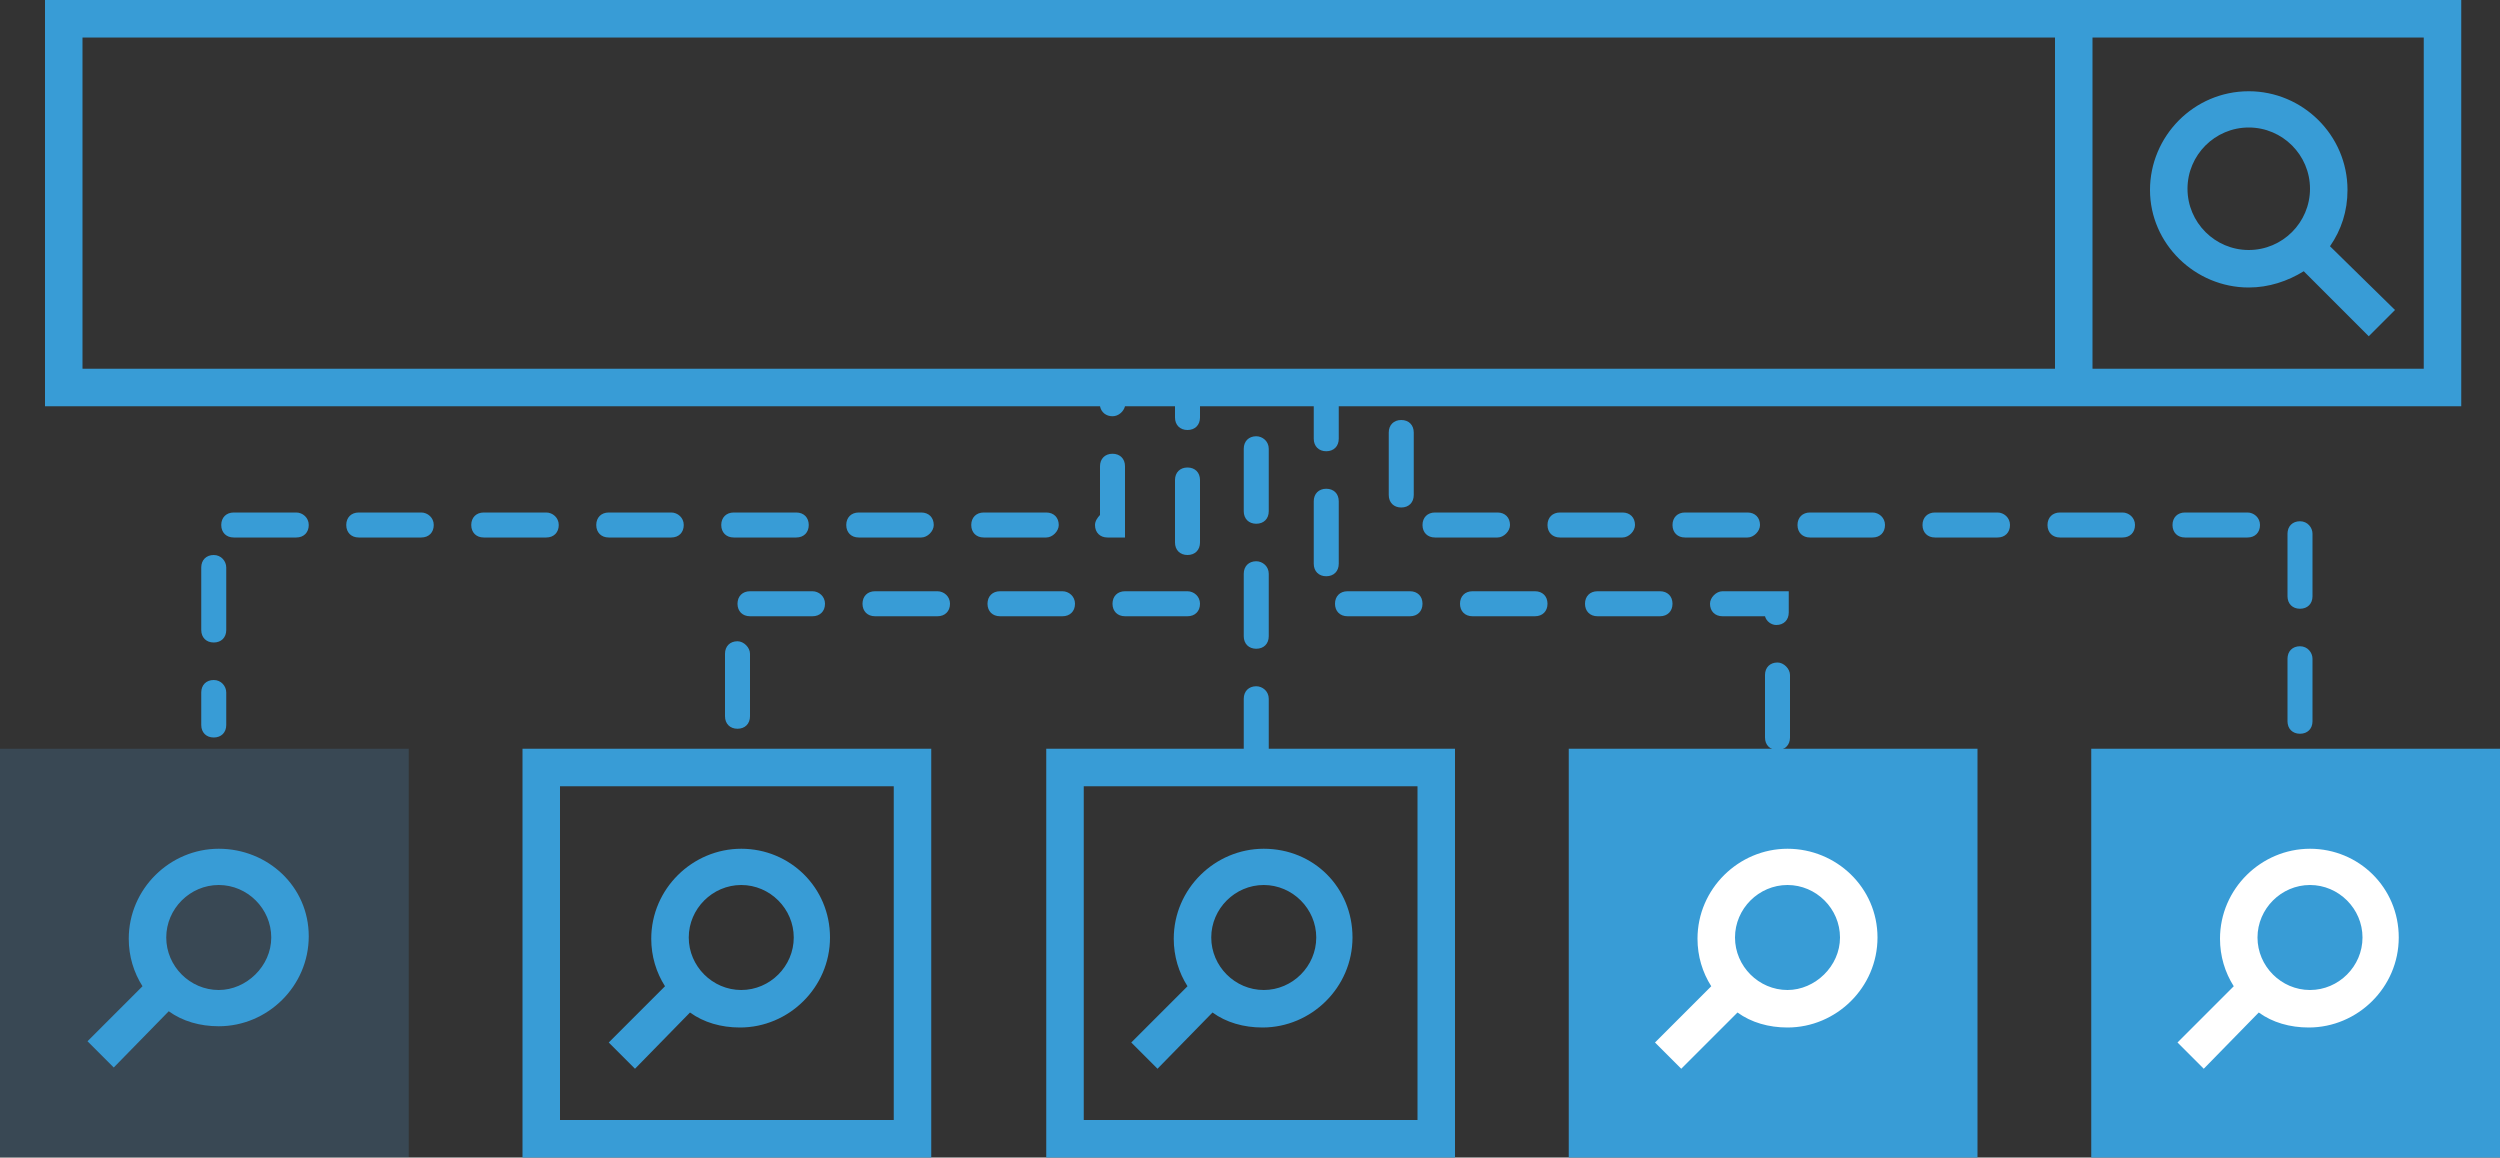 <?xml version="1.0" encoding="utf-8"?>
<!-- Generator: Adobe Illustrator 22.1.0, SVG Export Plug-In . SVG Version: 6.00 Build 0)  -->
<svg version="1.1" id="Layer_1" xmlns="http://www.w3.org/2000/svg" xmlns:xlink="http://www.w3.org/1999/xlink" x="0px" y="0px"
	 viewBox="0 0 200 92.6" style="enable-background:new 0 0 200 92.6;" xml:space="preserve">
<rect x="0" y="0" width="200" height="92.6" fill="#333333" stroke="none"/>
<style type="text/css">
	.st0{fill:#389BD5;}
	.st1{fill:#389CD6;}
	.st2{fill:#FFFFFF;}
	.st3{opacity:0.2;}
	.st4{fill:#509DD5;}
	.st5{fill:none;}
</style>
<g>
	<rect x="167.3" y="59.9" class="st1" width="32.7" height="32.7"/>
	<g>
		<rect x="125.5" y="59.9" class="st1" width="32.7" height="32.7"/>
		<g>
			<path class="st2" d="M184.8,67.9c-3.9,0-7.2,3.2-7.2,7.2c0,1.4,0.4,2.7,1.1,3.8l-4.5,4.5l2.1,2.1l4.4-4.5c1.1,0.8,2.5,1.2,4,1.2
				c3.9,0,7.2-3.2,7.2-7.2S188.7,67.9,184.8,67.9z M184.8,79.2c-2.3,0-4.2-1.9-4.2-4.2s1.9-4.2,4.2-4.2s4.2,1.9,4.2,4.2
				S187.1,79.2,184.8,79.2z"/>
			<path class="st2" d="M143,67.9c-3.9,0-7.2,3.2-7.2,7.2c0,1.4,0.4,2.7,1.1,3.8l-4.5,4.5l2.1,2.1L139,81c1.1,0.8,2.5,1.2,4,1.2
				c3.9,0,7.2-3.2,7.2-7.2S146.9,67.9,143,67.9z M143,79.2c-2.3,0-4.2-1.9-4.2-4.2s1.9-4.2,4.2-4.2s4.2,1.9,4.2,4.2
				S145.2,79.2,143,79.2z"/>
		</g>
	</g>
	<g>
		<path class="st1" d="M116.4,92.6H83.7V59.9h32.7V92.6z M86.7,89.6h26.7V62.9H86.7V89.6z"/>
	</g>
	<g>
		<path class="st1" d="M74.5,92.6H41.8V59.9h32.7V92.6z M44.8,89.6h26.7V62.9H44.8V89.6z"/>
	</g>
	<g>
		<g class="st3">
			<rect x="1.5" y="61.4" class="st4" width="29.7" height="29.7"/>
			<path class="st4" d="M32.7,92.6H0V59.9h32.7V92.6z M3,89.6h26.7V62.9H3V89.6z"/>
		</g>
		<g>
			<path class="st1" d="M101.1,67.9c-3.9,0-7.2,3.2-7.2,7.2c0,1.4,0.4,2.7,1.1,3.8l-4.5,4.5l2.1,2.1l4.4-4.5c1.1,0.8,2.5,1.2,4,1.2
				c3.9,0,7.2-3.2,7.2-7.2S105.1,67.9,101.1,67.9z M101.1,79.2c-2.3,0-4.2-1.9-4.2-4.2s1.9-4.2,4.2-4.2s4.2,1.9,4.2,4.2
				S103.4,79.2,101.1,79.2z"/>
			<path class="st1" d="M59.3,67.9c-3.9,0-7.2,3.2-7.2,7.2c0,1.4,0.4,2.7,1.1,3.8l-4.5,4.5l2.1,2.1l4.4-4.5c1.1,0.8,2.5,1.2,4,1.2
				c3.9,0,7.2-3.2,7.2-7.2S63.2,67.9,59.3,67.9z M59.3,79.2c-2.3,0-4.2-1.9-4.2-4.2s1.9-4.2,4.2-4.2s4.2,1.9,4.2,4.2
				S61.6,79.2,59.3,79.2z"/>
			<path class="st1" d="M17.5,67.9c-3.9,0-7.2,3.2-7.2,7.2c0,1.4,0.4,2.7,1.1,3.8L7,83.3l2.1,2.1l4.4-4.5c1.1,0.8,2.5,1.2,4,1.2
				c3.9,0,7.2-3.2,7.2-7.2S21.4,67.9,17.5,67.9z M17.5,79.2c-2.3,0-4.2-1.9-4.2-4.2s1.9-4.2,4.2-4.2s4.2,1.9,4.2,4.2
				S19.7,79.2,17.5,79.2z"/>
		</g>
	</g>
	<g>
		<path class="st1" d="M84.7,42c0-0.6-0.4-1-1-1h-5c-0.6,0-1,0.4-1,1s0.4,1,1,1h5C84.2,43,84.7,42.5,84.7,42z"/>
		<path class="st1" d="M159.8,41h-5c-0.6,0-1,0.4-1,1s0.4,1,1,1h5c0.6,0,1-0.4,1-1S160.3,41,159.8,41z"/>
		<path class="st1" d="M169.8,41h-5c-0.6,0-1,0.4-1,1s0.4,1,1,1h5c0.6,0,1-0.4,1-1S170.3,41,169.8,41z"/>
		<path class="st1" d="M90,37.3c0-0.6-0.4-1-1-1s-1,0.4-1,1v3.9c-0.2,0.2-0.4,0.5-0.4,0.8c0,0.6,0.4,1,1,1H90V37.3z"/>
		<path class="st1" d="M179.8,41h-5c-0.6,0-1,0.4-1,1s0.4,1,1,1h5c0.6,0,1-0.4,1-1S180.3,41,179.8,41z"/>
		<path class="st1" d="M149.8,41h-5c-0.6,0-1,0.4-1,1s0.4,1,1,1h5c0.6,0,1-0.4,1-1S150.3,41,149.8,41z"/>
		<path class="st1" d="M140.8,42c0-0.6-0.4-1-1-1h-5c-0.6,0-1,0.4-1,1s0.4,1,1,1h5C140.3,43,140.8,42.5,140.8,42z"/>
		<path class="st1" d="M130.8,42c0-0.6-0.4-1-1-1h-5c-0.6,0-1,0.4-1,1s0.4,1,1,1h5C130.3,43,130.8,42.5,130.8,42z"/>
		<path class="st1" d="M113.1,39.6v-5c0-0.6-0.4-1-1-1s-1,0.4-1,1v5c0,0.6,0.4,1,1,1S113.1,40.2,113.1,39.6z"/>
		<path class="st1" d="M120.8,42c0-0.6-0.4-1-1-1h-5c-0.6,0-1,0.4-1,1s0.4,1,1,1h5C120.3,43,120.8,42.5,120.8,42z"/>
		<path class="st1" d="M17.1,44.4c-0.6,0-1,0.4-1,1v5c0,0.6,0.4,1,1,1s1-0.4,1-1v-5C18.1,44.9,17.7,44.4,17.1,44.4z"/>
		<path class="st1" d="M63.7,43c0.6,0,1-0.4,1-1s-0.4-1-1-1h-5c-0.6,0-1,0.4-1,1s0.4,1,1,1H63.7z"/>
		<path class="st1" d="M43.7,41h-5c-0.6,0-1,0.4-1,1s0.4,1,1,1h5c0.6,0,1-0.4,1-1S44.2,41,43.7,41z"/>
		<path class="st1" d="M53.7,41h-5c-0.6,0-1,0.4-1,1s0.4,1,1,1h5c0.6,0,1-0.4,1-1S54.2,41,53.7,41z"/>
		<path class="st1" d="M23.7,41h-5c-0.6,0-1,0.4-1,1s0.4,1,1,1h5c0.6,0,1-0.4,1-1S24.2,41,23.7,41z"/>
		<path class="st1" d="M33.7,41h-5c-0.6,0-1,0.4-1,1s0.4,1,1,1h5c0.6,0,1-0.4,1-1S34.2,41,33.7,41z"/>
		<path class="st1" d="M74.7,42c0-0.6-0.4-1-1-1h-5c-0.6,0-1,0.4-1,1s0.4,1,1,1h5C74.2,43,74.7,42.5,74.7,42z"/>
		<path class="st1" d="M184,41.7c-0.6,0-1,0.4-1,1v5c0,0.6,0.4,1,1,1s1-0.4,1-1v-5C185,42.2,184.6,41.7,184,41.7z"/>
		<path class="st1" d="M184,51.7c-0.6,0-1,0.4-1,1v5c0,0.6,0.4,1,1,1s1-0.4,1-1v-5C185,52.2,184.6,51.7,184,51.7z"/>
		<path class="st1" d="M17.1,54.4c-0.6,0-1,0.4-1,1V58c0,0.6,0.4,1,1,1s1-0.4,1-1v-2.6C18.1,54.9,17.7,54.4,17.1,54.4z"/>
		<path class="st1" d="M136.8,48.3c0,0.6,0.4,1,1,1h3.4c0.1,0.4,0.5,0.7,0.9,0.7c0.6,0,1-0.4,1-1v-1.7h-5.3
			C137.3,47.3,136.8,47.8,136.8,48.3z"/>
		<path class="st1" d="M142.2,53c-0.6,0-1,0.4-1,1v5c0,0.6,0.4,1,1,1s1-0.4,1-1v-5C143.2,53.5,142.7,53,142.2,53z"/>
		<path class="st1" d="M122.8,47.3h-5c-0.6,0-1,0.4-1,1s0.4,1,1,1h5c0.6,0,1-0.4,1-1S123.4,47.3,122.8,47.3z"/>
		<path class="st1" d="M75,47.3h-5c-0.6,0-1,0.4-1,1s0.4,1,1,1h5c0.6,0,1-0.4,1-1S75.5,47.3,75,47.3z"/>
		<path class="st1" d="M65,47.3h-5c-0.6,0-1,0.4-1,1s0.4,1,1,1h5c0.6,0,1-0.4,1-1S65.5,47.3,65,47.3z"/>
		<path class="st1" d="M59,51.3c-0.6,0-1,0.4-1,1v5c0,0.6,0.4,1,1,1s1-0.4,1-1v-5C60,51.8,59.5,51.3,59,51.3z"/>
		<path class="st1" d="M85,47.3h-5c-0.6,0-1,0.4-1,1s0.4,1,1,1h5c0.6,0,1-0.4,1-1S85.5,47.3,85,47.3z"/>
		<path class="st1" d="M132.8,47.3h-5c-0.6,0-1,0.4-1,1s0.4,1,1,1h5c0.6,0,1-0.4,1-1S133.4,47.3,132.8,47.3z"/>
		<path class="st1" d="M112.8,47.3h-5c-0.6,0-1,0.4-1,1s0.4,1,1,1h5c0.6,0,1-0.4,1-1S113.4,47.3,112.8,47.3z"/>
		<path class="st1" d="M95,47.3h-5c-0.6,0-1,0.4-1,1s0.4,1,1,1h5c0.6,0,1-0.4,1-1S95.5,47.3,95,47.3z"/>
		<path class="st1" d="M95,37.4c-0.6,0-1,0.4-1,1v5c0,0.6,0.4,1,1,1s1-0.4,1-1v-5C96,37.8,95.6,37.4,95,37.4z"/>
		<path class="st1" d="M107.1,40.1c0-0.6-0.4-1-1-1s-1,0.4-1,1v5c0,0.6,0.4,1,1,1s1-0.4,1-1V40.1z"/>
		<path class="st1" d="M100.5,34.9c-0.6,0-1,0.4-1,1v5c0,0.6,0.4,1,1,1s1-0.4,1-1v-5C101.5,35.3,101,34.9,100.5,34.9z"/>
		<path class="st1" d="M100.5,44.9c-0.6,0-1,0.4-1,1v5c0,0.6,0.4,1,1,1s1-0.4,1-1v-5C101.5,45.3,101,44.9,100.5,44.9z"/>
		<path class="st1" d="M100.5,54.9c-0.6,0-1,0.4-1,1v5c0,0.6,0.4,1,1,1s1-0.4,1-1v-5C101.5,55.3,101,54.9,100.5,54.9z"/>
		<path class="st1" d="M164.5,0H3.6v32.5H88c0.1,0.5,0.5,0.8,1,0.8s0.9-0.4,1-0.8h4v0.9c0,0.6,0.4,1,1,1s1-0.4,1-1v-0.9h9.1v2.6
			c0,0.6,0.4,1,1,1s1-0.4,1-1v-2.6h57.3h32.5V0H164.5z M111.1,29.5h-4.2h-1.6h-3.9h-2H96h-2h-4h-2H6.6V3h157.8v26.5h-51.3H111.1z
			 M193.9,29.5h-26.5V3h26.5V29.5z"/>
		<path class="st1" d="M179.9,23c1.6,0,3.1-0.5,4.4-1.3l5.2,5.2l2.1-2.1l-5.2-5.1c0.9-1.3,1.4-2.8,1.4-4.5c0-4.4-3.6-7.9-7.9-7.9
			c-4.4,0-7.9,3.6-7.9,7.9C172,19.5,175.6,23,179.9,23z M179.9,10.2c2.7,0,4.9,2.2,4.9,4.9c0,2.7-2.2,4.9-4.9,4.9
			c-2.7,0-4.9-2.2-4.9-4.9C175,12.4,177.2,10.2,179.9,10.2z"/>
	</g>
</g>
</svg>
